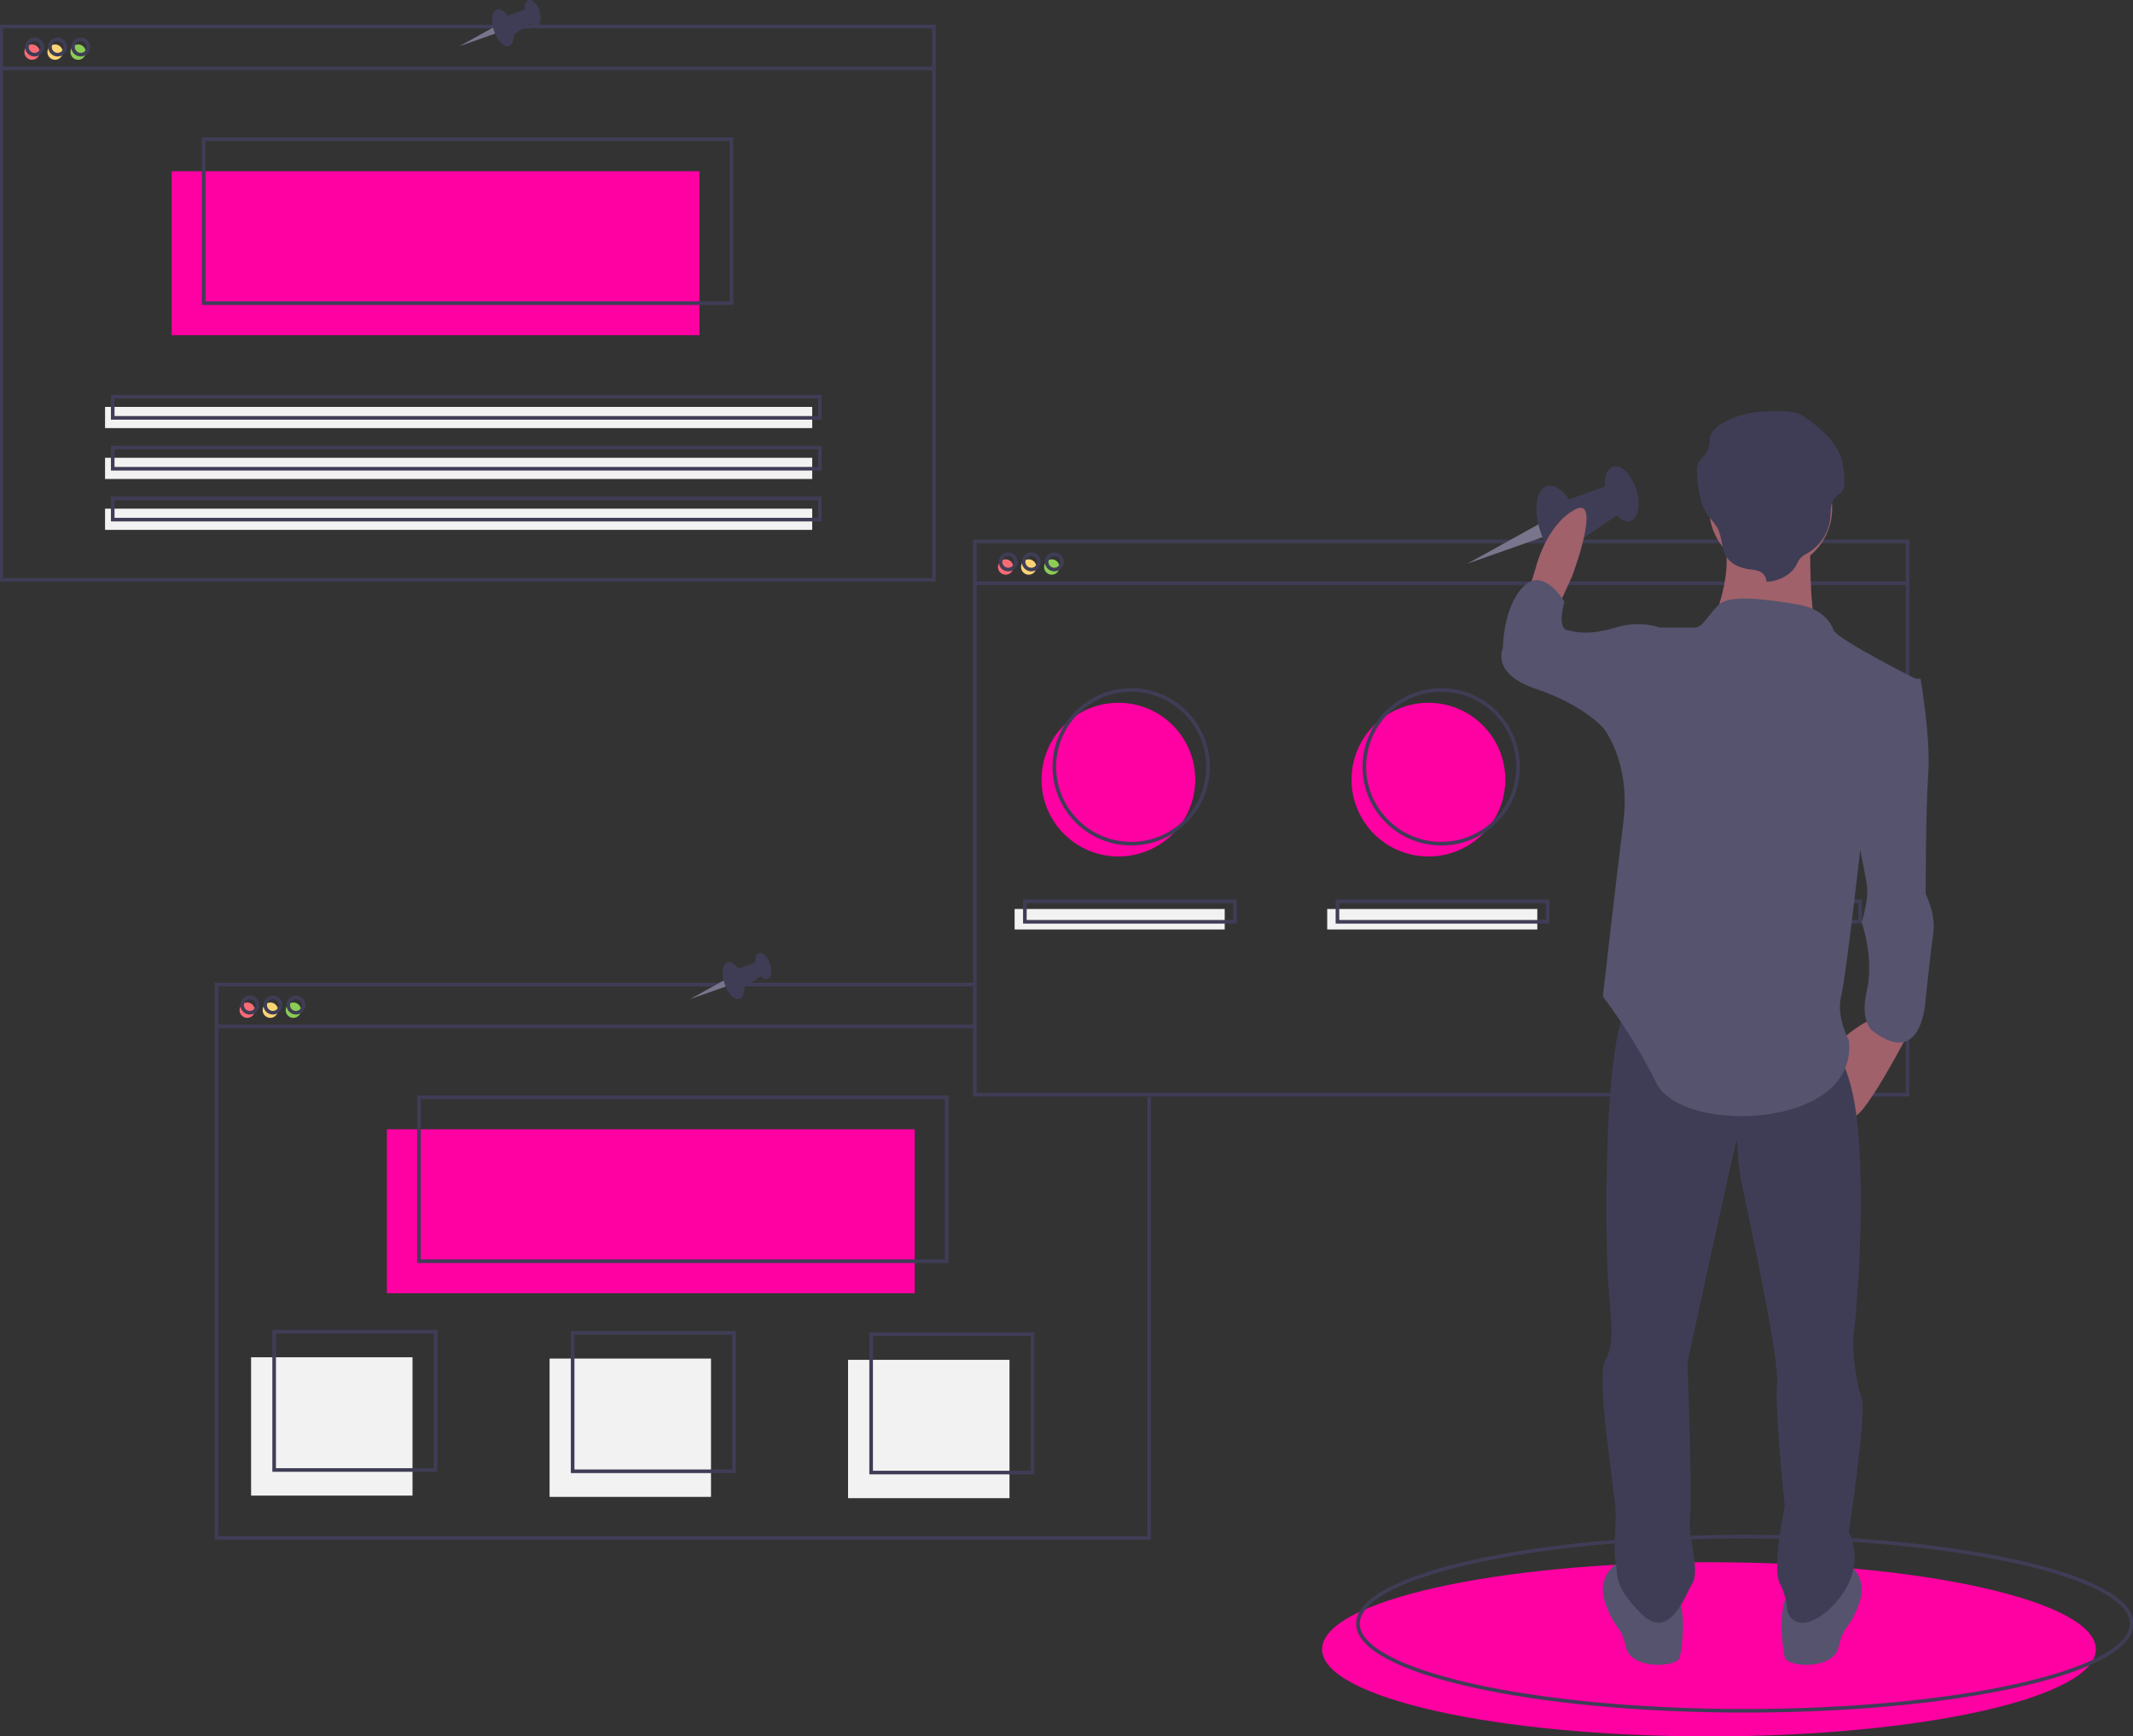 <svg width="592" height="482" viewBox="0 0 592 482" fill="none" 
    xmlns="http://www.w3.org/2000/svg">
    <rect x="0" y="0" width="592" height="482" fill="#333333" stroke="none"/>
    <g clip-path="url(#clip0)">
        <path d="M474.311 482C533.614 482 581.689 471.175 581.689 457.823C581.689 444.471 533.614 433.646 474.311 433.646C415.008 433.646 366.933 444.471 366.933 457.823C366.933 471.175 415.008 482 474.311 482Z" fill="#FF00A3"/>
        <path d="M484.267 474.889C543.57 474.889 591.645 464.065 591.645 450.713C591.645 437.36 543.57 426.536 484.267 426.536C424.964 426.536 376.889 437.36 376.889 450.713C376.889 464.065 424.964 474.889 484.267 474.889Z" stroke="#3F3D56" stroke-miterlimit="10"/>
        <path d="M310.4 237.745C322.182 237.745 331.734 228.194 331.734 216.412C331.734 204.631 322.182 195.08 310.4 195.08C298.618 195.08 289.067 204.631 289.067 216.412C289.067 228.194 298.618 237.745 310.4 237.745Z" fill="#FF00A3"/>
        <path d="M396.444 237.745C408.226 237.745 417.778 228.194 417.778 216.412C417.778 204.631 408.226 195.08 396.444 195.08C384.662 195.08 375.111 204.631 375.111 216.412C375.111 228.194 384.662 237.745 396.444 237.745Z" fill="#FF00A3"/>
        <path d="M482.489 237.745C494.271 237.745 503.822 228.194 503.822 216.412C503.822 204.631 494.271 195.08 482.489 195.08C470.707 195.08 461.156 204.631 461.156 216.412C461.156 228.194 470.707 237.745 482.489 237.745Z" fill="#FF00A3"/>
        <path d="M8.889 16.6C10.067 16.6 11.022 15.645 11.022 14.467C11.022 13.289 10.067 12.334 8.889 12.334C7.711 12.334 6.755 13.289 6.755 14.467C6.755 15.645 7.711 16.6 8.889 16.6Z" fill="#F86B75"/>
        <path d="M15.289 16.6C16.467 16.6 17.422 15.645 17.422 14.467C17.422 13.289 16.467 12.334 15.289 12.334C14.111 12.334 13.156 13.289 13.156 14.467C13.156 15.645 14.111 16.6 15.289 16.6Z" fill="#FAD375"/>
        <path d="M21.689 16.6C22.867 16.6 23.822 15.645 23.822 14.467C23.822 13.289 22.867 12.334 21.689 12.334C20.511 12.334 19.555 13.289 19.555 14.467C19.555 15.645 20.511 16.6 21.689 16.6Z" fill="#8BCC55"/>
        <path d="M194.133 47.532H47.645V93.041H194.133V47.532Z" fill="#FF00A3"/>
        <path d="M259.2 7.356H0.356V160.949H259.2V7.356Z" stroke="#3F3D56" stroke-miterlimit="10"/>
        <path d="M0.356 18.988H259.2" stroke="#3F3D56" stroke-miterlimit="10"/>
        <path d="M9.6 15.178C10.778 15.178 11.733 14.223 11.733 13.044C11.733 11.866 10.778 10.911 9.6 10.911C8.422 10.911 7.467 11.866 7.467 13.044C7.467 14.223 8.422 15.178 9.6 15.178Z" stroke="#3F3D56" stroke-miterlimit="10"/>
        <path d="M16 15.178C17.178 15.178 18.133 14.223 18.133 13.044C18.133 11.866 17.178 10.911 16 10.911C14.822 10.911 13.867 11.866 13.867 13.044C13.867 14.223 14.822 15.178 16 15.178Z" stroke="#3F3D56" stroke-miterlimit="10"/>
        <path d="M22.4 15.178C23.578 15.178 24.533 14.223 24.533 13.044C24.533 11.866 23.578 10.911 22.4 10.911C21.222 10.911 20.267 11.866 20.267 13.044C20.267 14.223 21.222 15.178 22.4 15.178Z" stroke="#3F3D56" stroke-miterlimit="10"/>
        <path d="M203.022 38.643H56.533V84.152H203.022V38.643Z" stroke="#3F3D56" stroke-miterlimit="10"/>
        <path d="M225.422 112.951H29.155V118.835H225.422V112.951Z" fill="#F2F2F2"/>
        <path d="M225.422 127.075H29.155V132.959H225.422V127.075Z" fill="#F2F2F2"/>
        <path d="M225.422 141.198H29.155V147.083H225.422V141.198Z" fill="#F2F2F2"/>
        <path d="M227.555 110.106H31.289V115.991H227.555V110.106Z" stroke="#3F3D56" stroke-miterlimit="10"/>
        <path d="M227.555 124.23H31.289V130.115H227.555V124.23Z" stroke="#3F3D56" stroke-miterlimit="10"/>
        <path d="M227.555 138.354H31.289V144.238H227.555V138.354Z" stroke="#3F3D56" stroke-miterlimit="10"/>
        <path d="M68.622 282.543C69.8 282.543 70.755 281.588 70.755 280.41C70.755 279.231 69.8 278.276 68.622 278.276C67.444 278.276 66.489 279.231 66.489 280.41C66.489 281.588 67.444 282.543 68.622 282.543Z" fill="#F86B75"/>
        <path d="M75.022 282.543C76.201 282.543 77.156 281.588 77.156 280.41C77.156 279.231 76.201 278.276 75.022 278.276C73.844 278.276 72.889 279.231 72.889 280.41C72.889 281.588 73.844 282.543 75.022 282.543Z" fill="#FAD375"/>
        <path d="M81.422 282.543C82.6 282.543 83.555 281.588 83.555 280.41C83.555 279.231 82.6 278.276 81.422 278.276C80.244 278.276 79.289 279.231 79.289 280.41C79.289 281.588 80.244 282.543 81.422 282.543Z" fill="#8BCC55"/>
        <path d="M253.867 313.475H107.378V358.984H253.867V313.475Z" fill="#FF00A3"/>
        <path d="M318.933 304.586V426.892H60.089V273.299H270.578" stroke="#3F3D56" stroke-miterlimit="10"/>
        <path d="M60.089 284.93H270.933" stroke="#3F3D56" stroke-miterlimit="10"/>
        <path d="M69.333 281.121C70.511 281.121 71.467 280.165 71.467 278.987C71.467 277.809 70.511 276.854 69.333 276.854C68.155 276.854 67.2 277.809 67.2 278.987C67.2 280.165 68.155 281.121 69.333 281.121Z" stroke="#3F3D56" stroke-miterlimit="10"/>
        <path d="M75.733 281.121C76.912 281.121 77.867 280.165 77.867 278.987C77.867 277.809 76.912 276.854 75.733 276.854C74.555 276.854 73.6 277.809 73.6 278.987C73.6 280.165 74.555 281.121 75.733 281.121Z" stroke="#3F3D56" stroke-miterlimit="10"/>
        <path d="M82.133 281.121C83.311 281.121 84.267 280.165 84.267 278.987C84.267 277.809 83.311 276.854 82.133 276.854C80.955 276.854 80 277.809 80 278.987C80 280.165 80.955 281.121 82.133 281.121Z" stroke="#3F3D56" stroke-miterlimit="10"/>
        <path d="M262.755 304.586H116.267V350.095H262.755V304.586Z" stroke="#3F3D56" stroke-miterlimit="10"/>
        <path d="M279.111 159.526C280.289 159.526 281.244 158.571 281.244 157.393C281.244 156.215 280.289 155.26 279.111 155.26C277.933 155.26 276.978 156.215 276.978 157.393C276.978 158.571 277.933 159.526 279.111 159.526Z" fill="#F86B75"/>
        <path d="M285.511 159.526C286.689 159.526 287.644 158.571 287.644 157.393C287.644 156.215 286.689 155.26 285.511 155.26C284.333 155.26 283.378 156.215 283.378 157.393C283.378 158.571 284.333 159.526 285.511 159.526Z" fill="#FAD375"/>
        <path d="M291.911 159.526C293.089 159.526 294.045 158.571 294.045 157.393C294.045 156.215 293.089 155.26 291.911 155.26C290.733 155.26 289.778 156.215 289.778 157.393C289.778 158.571 290.733 159.526 291.911 159.526Z" fill="#8BCC55"/>
        <path d="M529.422 150.282H270.578V303.875H529.422V150.282Z" stroke="#3F3D56" stroke-miterlimit="10"/>
        <path d="M270.578 161.914H529.422" stroke="#3F3D56" stroke-miterlimit="10"/>
        <path d="M279.822 158.104C281 158.104 281.956 157.149 281.956 155.971C281.956 154.793 281 153.838 279.822 153.838C278.644 153.838 277.689 154.793 277.689 155.971C277.689 157.149 278.644 158.104 279.822 158.104Z" stroke="#3F3D56" stroke-miterlimit="10"/>
        <path d="M286.222 158.104C287.4 158.104 288.356 157.149 288.356 155.971C288.356 154.793 287.4 153.838 286.222 153.838C285.044 153.838 284.089 154.793 284.089 155.971C284.089 157.149 285.044 158.104 286.222 158.104Z" stroke="#3F3D56" stroke-miterlimit="10"/>
        <path d="M292.622 158.104C293.8 158.104 294.755 157.149 294.755 155.971C294.755 154.793 293.8 153.838 292.622 153.838C291.444 153.838 290.489 154.793 290.489 155.971C290.489 157.149 291.444 158.104 292.622 158.104Z" stroke="#3F3D56" stroke-miterlimit="10"/>
        <path d="M313.956 234.19C325.738 234.19 335.289 224.639 335.289 212.857C335.289 201.076 325.738 191.525 313.956 191.525C302.174 191.525 292.622 201.076 292.622 212.857C292.622 224.639 302.174 234.19 313.956 234.19Z" stroke="#3F3D56" stroke-miterlimit="10"/>
        <path d="M400 234.19C411.782 234.19 421.333 224.639 421.333 212.857C421.333 201.076 411.782 191.525 400 191.525C388.218 191.525 378.667 201.076 378.667 212.857C378.667 224.639 388.218 234.19 400 234.19Z" stroke="#3F3D56" stroke-miterlimit="10"/>
        <path d="M486.044 234.19C497.827 234.19 507.378 224.639 507.378 212.857C507.378 201.076 497.827 191.525 486.044 191.525C474.262 191.525 464.711 201.076 464.711 212.857C464.711 224.639 474.262 234.19 486.044 234.19Z" stroke="#3F3D56" stroke-miterlimit="10"/>
        <path d="M339.911 252.322H281.6V258.01H339.911V252.322Z" fill="#F2F2F2"/>
        <path d="M426.667 252.322H368.356V258.01H426.667V252.322Z" fill="#F2F2F2"/>
        <path d="M513.422 252.322H455.111V258.01H513.422V252.322Z" fill="#F2F2F2"/>
        <path d="M342.755 250.188H284.444V255.877H342.755V250.188Z" stroke="#3F3D56" stroke-miterlimit="10"/>
        <path d="M429.511 250.188H371.2V255.877H429.511V250.188Z" stroke="#3F3D56" stroke-miterlimit="10"/>
        <path d="M516.267 250.188H457.956V255.877H516.267V250.188Z" stroke="#3F3D56" stroke-miterlimit="10"/>
        <path d="M114.489 376.761H69.689V415.159H114.489V376.761Z" fill="#F2F2F2"/>
        <path d="M197.333 377.116H152.533V415.514H197.333V377.116Z" fill="#F2F2F2"/>
        <path d="M280.178 377.472H235.378V415.87H280.178V377.472Z" fill="#F2F2F2"/>
        <path d="M120.889 369.65H76.089V408.048H120.889V369.65Z" stroke="#3F3D56" stroke-miterlimit="10"/>
        <path d="M203.733 370.005H158.933V408.404H203.733V370.005Z" stroke="#3F3D56" stroke-miterlimit="10"/>
        <path d="M286.578 370.361H241.778V408.759H286.578V370.361Z" stroke="#3F3D56" stroke-miterlimit="10"/>
        <path d="M427.226 145.41L407.272 156.465L428.551 148.959L427.226 145.41Z" fill="#79758C"/>
        <path d="M436.219 156.287C439.143 155.337 439.962 149.792 438.049 143.901C436.135 138.01 432.213 134.004 429.289 134.954C426.365 135.903 425.545 141.449 427.459 147.34C429.373 153.231 433.294 157.237 436.219 156.287Z" fill="#3F3D56"/>
        <path d="M452.555 144.6C454.761 143.884 455.454 139.931 454.103 135.771C452.752 131.612 449.868 128.821 447.662 129.537C445.455 130.254 444.762 134.207 446.113 138.366C447.465 142.526 450.348 145.317 452.555 144.6Z" fill="#3F3D56"/>
        <path d="M434.037 139.144L447.272 134.366L450.085 142.158L437.276 150.81L434.037 139.144Z" fill="#3F3D56"/>
        <path d="M432.771 167.792L436.327 159.97C436.327 159.97 444.86 137.216 437.038 141.482C429.216 145.749 426.371 157.126 426.371 157.126L424.238 164.237L432.771 167.792Z" fill="#A0616A"/>
        <path d="M530.194 285.831C530.194 285.831 518.105 309.296 514.549 310.007C510.994 310.718 510.994 288.675 510.994 288.675C510.994 288.675 518.105 282.275 520.949 282.986C523.794 283.697 530.194 285.831 530.194 285.831Z" fill="#A0616A"/>
        <path d="M512.416 433.735C512.416 433.735 518.816 437.29 515.971 445.112C513.127 452.934 511.705 450.801 510.282 457.2C508.86 463.6 496.06 462.889 495.349 460.045C494.638 457.2 493.216 445.823 496.771 441.557C500.327 437.29 512.416 433.735 512.416 433.735Z" fill="#55536E"/>
        <path d="M449.127 433.735C449.127 433.735 442.727 437.29 445.572 445.112C448.416 452.934 449.838 450.801 451.26 457.2C452.683 463.6 465.483 462.889 466.194 460.045C466.905 457.2 468.327 445.823 464.772 441.557C461.216 437.29 449.127 433.735 449.127 433.735Z" fill="#55536E"/>
        <path d="M508.861 291.519C508.861 291.519 514.549 295.075 515.972 317.118C517.394 339.162 515.261 364.049 514.549 369.738C513.838 375.427 515.261 383.959 516.683 388.226C518.105 392.492 513.127 425.202 513.127 425.202C514.177 427.426 514.721 429.854 514.721 432.313C514.721 434.771 514.177 437.2 513.127 439.423C509.572 447.245 498.905 455.067 496.061 447.245C495.912 444.516 495.184 441.85 493.927 439.423C491.794 435.157 495.349 418.091 495.349 418.091C495.349 418.091 492.505 391.07 493.216 383.959C493.927 376.849 484.683 334.895 483.261 327.784C481.838 320.674 482.549 314.985 481.838 317.118C481.127 319.251 468.327 378.271 468.327 378.271C468.327 378.271 469.749 415.958 469.038 420.935C468.327 425.913 471.883 435.868 469.749 439.423C467.616 442.979 463.349 455.778 455.527 447.956C447.705 440.135 449.127 437.29 448.416 433.735C447.705 430.179 448.416 425.913 448.416 420.224C448.416 414.536 442.727 382.537 445.572 377.56C448.416 372.582 446.994 366.183 446.283 354.805C445.572 343.428 444.86 288.675 451.972 278.72C459.083 268.765 508.861 291.519 508.861 291.519Z" fill="#3F3D56"/>
        <path d="M491.438 158.192C500.864 158.192 508.505 150.552 508.505 141.126C508.505 131.701 500.864 124.061 491.438 124.061C482.012 124.061 474.371 131.701 474.371 141.126C474.371 150.552 482.012 158.192 491.438 158.192Z" fill="#A0616A"/>
        <path d="M502.46 147.882C502.46 147.882 501.749 173.481 505.305 177.747C508.86 182.014 474.727 174.192 474.727 174.192C474.727 174.192 482.549 157.837 477.571 147.171C472.594 136.505 502.46 147.882 502.46 147.882Z" fill="#A0616A"/>
        <path d="M508.86 174.903C508.86 174.903 507.438 169.214 498.905 167.792C490.371 166.37 480.28 164.948 477.148 167.792C474.016 170.636 472.594 174.192 470.46 174.192H460.505L444.86 201.924C444.86 201.924 452.683 211.168 450.549 228.234C448.416 245.3 444.86 276.587 444.86 276.587C450.561 284.176 455.56 292.268 459.794 300.764C466.905 314.985 515.971 313.563 513.127 288.675C513.127 288.675 509.571 282.276 510.994 276.587C512.416 270.898 516.683 232.5 516.683 232.5L533.038 189.124C533.038 189.124 510.283 177.747 508.86 174.903Z" fill="#55536E"/>
        <path d="M528.06 188.413H533.038C533.038 188.413 535.883 204.768 535.172 214.723C534.46 224.678 534.46 248.144 534.46 248.144C534.46 248.144 537.305 253.832 536.594 258.81C535.883 263.787 534.46 277.298 534.46 277.298C534.46 277.298 533.749 296.497 520.238 286.542C520.238 286.542 515.972 284.408 518.105 275.164C520.238 265.92 516.683 255.965 516.683 255.965C516.683 255.965 518.816 249.566 518.105 245.299C517.394 241.033 514.549 227.522 514.549 227.522L528.06 188.413Z" fill="#55536E"/>
        <path d="M464.06 176.325L460.505 174.192C460.505 174.192 455.527 172.058 448.416 174.192C441.305 176.325 437.749 175.614 434.905 174.903C432.06 174.192 434.194 167.081 434.194 167.081C434.194 167.081 428.505 157.126 422.816 162.814C417.127 168.503 417.127 179.88 417.127 179.88C417.127 179.88 413.571 186.991 426.371 191.257C439.171 195.524 444.86 201.924 444.86 201.924H459.082L464.06 176.325Z" fill="#55536E"/>
        <path d="M490.282 161.497C490.26 160.863 490.055 160.248 489.693 159.727C489.33 159.206 488.824 158.801 488.237 158.56C487.452 158.293 486.635 158.132 485.807 158.08C483.385 157.768 480.894 156.88 479.484 155.03C477.606 152.567 478.119 149.122 476.614 146.448C475.914 145.395 475.147 144.388 474.319 143.433C471.692 139.918 471.229 135.429 470.99 131.16C470.872 130.294 470.972 129.413 471.279 128.595C471.73 127.86 472.276 127.187 472.902 126.593C473.963 125.36 474.535 123.782 474.511 122.155C474.434 118.849 479.166 116.626 482.517 115.484C485.868 114.342 489.502 114.161 493.073 114.112C495.125 114.084 497.244 114.109 499.13 114.858C500.215 115.33 501.236 115.937 502.167 116.666C506.121 119.561 509.835 123.118 511.162 127.622C511.682 129.677 511.925 131.793 511.882 133.913C511.945 134.572 511.849 135.236 511.601 135.85C511.126 136.804 510.008 137.32 509.284 138.129C507.934 139.641 508.174 141.827 508.003 143.782C507.784 145.799 507.094 147.736 505.99 149.437C504.885 151.138 503.396 152.556 501.643 153.576C500.915 153.932 500.244 154.396 499.654 154.951C499.209 155.54 498.84 156.184 498.557 156.866C497.134 159.594 493.551 161.401 490.282 161.497Z" fill="#3F3D56"/>
        <path d="M136.959 7.588L127.487 12.835L137.588 9.272L136.959 7.588Z" fill="#79758C"/>
        <path d="M141.227 12.751C142.615 12.3 143.004 9.668 142.096 6.871C141.188 4.075 139.326 2.173 137.938 2.624C136.55 3.075 136.161 5.707 137.069 8.504C137.978 11.3 139.839 13.202 141.227 12.751Z" fill="#3F3D56"/>
        <path d="M148.982 7.203C150.029 6.863 150.358 4.987 149.717 3.012C149.075 1.038 147.707 -0.287 146.659 0.053C145.612 0.393 145.283 2.27 145.924 4.244C146.566 6.219 147.935 7.543 148.982 7.203Z" fill="#3F3D56"/>
        <path d="M140.192 4.614L146.475 2.346L147.81 6.045L141.73 10.152L140.192 4.614Z" fill="#3F3D56"/>
        <path d="M200.959 272.109L191.487 277.356L201.588 273.793L200.959 272.109Z" fill="#79758C"/>
        <path d="M205.228 277.272C206.616 276.821 207.005 274.189 206.096 271.392C205.188 268.596 203.326 266.694 201.938 267.145C200.55 267.596 200.161 270.228 201.07 273.025C201.978 275.821 203.84 277.723 205.228 277.272Z" fill="#3F3D56"/>
        <path d="M212.982 271.724C214.029 271.384 214.358 269.508 213.717 267.533C213.075 265.559 211.707 264.234 210.659 264.574C209.612 264.914 209.283 266.791 209.924 268.765C210.566 270.74 211.935 272.064 212.982 271.724Z" fill="#3F3D56"/>
        <path d="M204.192 269.134L210.475 266.867L211.81 270.565L205.729 274.672L204.192 269.134Z" fill="#3F3D56"/>
    </g>
    <defs>
        <clipPath id="clip0">
            <rect width="592" height="482" fill="white"/>
        </clipPath>
    </defs>
</svg>
